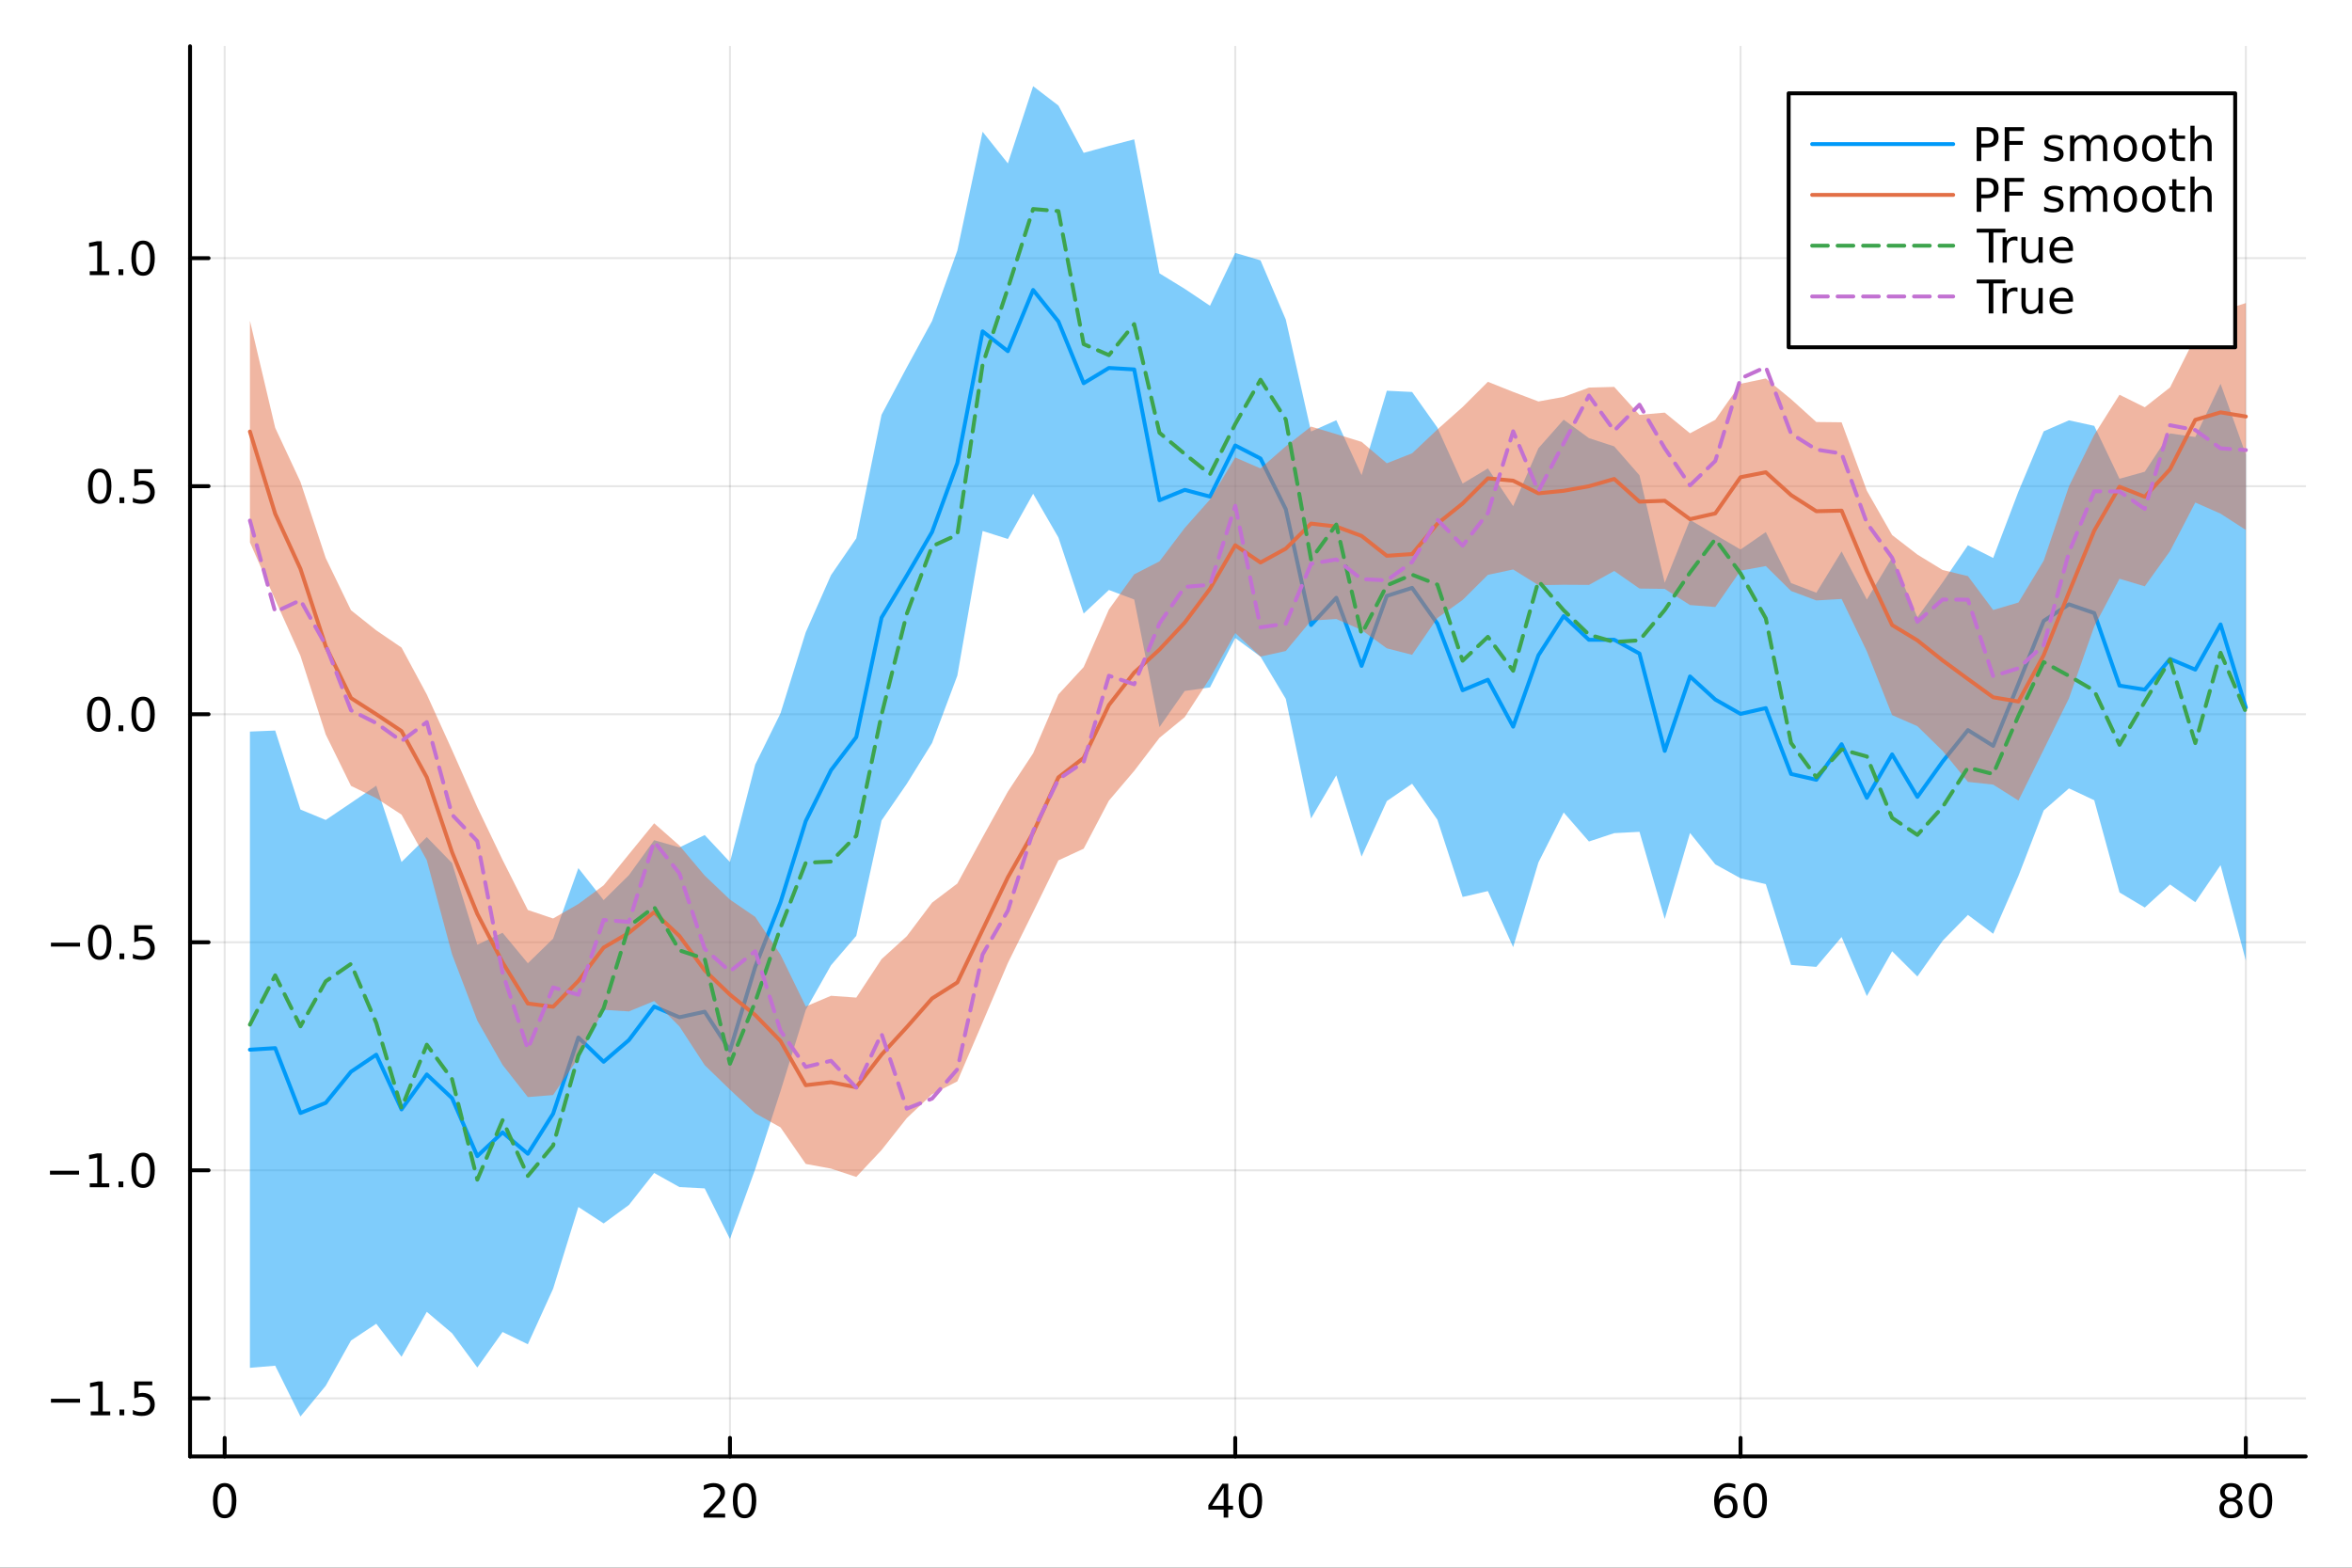 <?xml version="1.0" encoding="utf-8"?>
<svg xmlns="http://www.w3.org/2000/svg" xmlns:xlink="http://www.w3.org/1999/xlink" width="600" height="400" viewBox="0 0 2400 1600">
<rect x="0" y="0" width="2400" height="1600" fill="#333333" stroke="none"/>
<defs>
  <clipPath id="clip320">
    <rect x="0" y="0" width="2400" height="1600"/>
  </clipPath>
</defs>
<path clip-path="url(#clip320)" d="M0 1600 L2400 1600 L2400 0 L0 0  Z" fill="#ffffff" fill-rule="evenodd" fill-opacity="1"/>
<defs>
  <clipPath id="clip321">
    <rect x="480" y="0" width="1681" height="1600"/>
  </clipPath>
</defs>
<path clip-path="url(#clip320)" d="M193.936 1486.45 L2352.76 1486.45 L2352.76 47.244 L193.936 47.244  Z" fill="#ffffff" fill-rule="evenodd" fill-opacity="1"/>
<defs>
  <clipPath id="clip322">
    <rect x="193" y="47" width="2160" height="1440"/>
  </clipPath>
</defs>
<polyline clip-path="url(#clip322)" style="stroke:#000000; stroke-linecap:round; stroke-linejoin:round; stroke-width:2; stroke-opacity:0.1; fill:none" points="229.255,1486.45 229.255,47.244 "/>
<polyline clip-path="url(#clip322)" style="stroke:#000000; stroke-linecap:round; stroke-linejoin:round; stroke-width:2; stroke-opacity:0.1; fill:none" points="744.855,1486.45 744.855,47.244 "/>
<polyline clip-path="url(#clip322)" style="stroke:#000000; stroke-linecap:round; stroke-linejoin:round; stroke-width:2; stroke-opacity:0.1; fill:none" points="1260.46,1486.45 1260.46,47.244 "/>
<polyline clip-path="url(#clip322)" style="stroke:#000000; stroke-linecap:round; stroke-linejoin:round; stroke-width:2; stroke-opacity:0.1; fill:none" points="1776.06,1486.45 1776.06,47.244 "/>
<polyline clip-path="url(#clip322)" style="stroke:#000000; stroke-linecap:round; stroke-linejoin:round; stroke-width:2; stroke-opacity:0.1; fill:none" points="2291.66,1486.45 2291.66,47.244 "/>
<polyline clip-path="url(#clip322)" style="stroke:#000000; stroke-linecap:round; stroke-linejoin:round; stroke-width:2; stroke-opacity:0.1; fill:none" points="193.936,1427.17 2352.76,1427.17 "/>
<polyline clip-path="url(#clip322)" style="stroke:#000000; stroke-linecap:round; stroke-linejoin:round; stroke-width:2; stroke-opacity:0.1; fill:none" points="193.936,1194.43 2352.76,1194.43 "/>
<polyline clip-path="url(#clip322)" style="stroke:#000000; stroke-linecap:round; stroke-linejoin:round; stroke-width:2; stroke-opacity:0.1; fill:none" points="193.936,961.69 2352.76,961.69 "/>
<polyline clip-path="url(#clip322)" style="stroke:#000000; stroke-linecap:round; stroke-linejoin:round; stroke-width:2; stroke-opacity:0.1; fill:none" points="193.936,728.95 2352.76,728.95 "/>
<polyline clip-path="url(#clip322)" style="stroke:#000000; stroke-linecap:round; stroke-linejoin:round; stroke-width:2; stroke-opacity:0.1; fill:none" points="193.936,496.21 2352.76,496.21 "/>
<polyline clip-path="url(#clip322)" style="stroke:#000000; stroke-linecap:round; stroke-linejoin:round; stroke-width:2; stroke-opacity:0.1; fill:none" points="193.936,263.47 2352.76,263.47 "/>
<polyline clip-path="url(#clip320)" style="stroke:#000000; stroke-linecap:round; stroke-linejoin:round; stroke-width:4; stroke-opacity:1; fill:none" points="193.936,1486.45 2352.76,1486.45 "/>
<polyline clip-path="url(#clip320)" style="stroke:#000000; stroke-linecap:round; stroke-linejoin:round; stroke-width:4; stroke-opacity:1; fill:none" points="229.255,1486.45 229.255,1467.55 "/>
<polyline clip-path="url(#clip320)" style="stroke:#000000; stroke-linecap:round; stroke-linejoin:round; stroke-width:4; stroke-opacity:1; fill:none" points="744.855,1486.45 744.855,1467.55 "/>
<polyline clip-path="url(#clip320)" style="stroke:#000000; stroke-linecap:round; stroke-linejoin:round; stroke-width:4; stroke-opacity:1; fill:none" points="1260.46,1486.45 1260.46,1467.55 "/>
<polyline clip-path="url(#clip320)" style="stroke:#000000; stroke-linecap:round; stroke-linejoin:round; stroke-width:4; stroke-opacity:1; fill:none" points="1776.06,1486.45 1776.06,1467.55 "/>
<polyline clip-path="url(#clip320)" style="stroke:#000000; stroke-linecap:round; stroke-linejoin:round; stroke-width:4; stroke-opacity:1; fill:none" points="2291.66,1486.45 2291.66,1467.55 "/>
<path clip-path="url(#clip320)" d="M229.255 1517.37 Q225.644 1517.37 223.815 1520.93 Q222.009 1524.47 222.009 1531.6 Q222.009 1538.71 223.815 1542.27 Q225.644 1545.82 229.255 1545.82 Q232.889 1545.82 234.694 1542.27 Q236.523 1538.71 236.523 1531.6 Q236.523 1524.47 234.694 1520.93 Q232.889 1517.37 229.255 1517.37 M229.255 1513.66 Q235.065 1513.66 238.12 1518.27 Q241.199 1522.85 241.199 1531.6 Q241.199 1540.33 238.12 1544.94 Q235.065 1549.52 229.255 1549.52 Q223.444 1549.52 220.366 1544.94 Q217.31 1540.33 217.31 1531.6 Q217.31 1522.85 220.366 1518.27 Q223.444 1513.66 229.255 1513.66 Z" fill="#000000" fill-rule="nonzero" fill-opacity="1" /><path clip-path="url(#clip320)" d="M723.629 1544.91 L739.948 1544.91 L739.948 1548.85 L718.004 1548.85 L718.004 1544.91 Q720.666 1542.16 725.249 1537.53 Q729.855 1532.88 731.036 1531.53 Q733.281 1529.01 734.161 1527.27 Q735.064 1525.51 735.064 1523.82 Q735.064 1521.07 733.119 1519.33 Q731.198 1517.6 728.096 1517.6 Q725.897 1517.6 723.443 1518.36 Q721.013 1519.13 718.235 1520.68 L718.235 1515.95 Q721.059 1514.82 723.513 1514.24 Q725.967 1513.66 728.004 1513.66 Q733.374 1513.66 736.568 1516.35 Q739.763 1519.03 739.763 1523.52 Q739.763 1525.65 738.953 1527.57 Q738.166 1529.47 736.059 1532.07 Q735.48 1532.74 732.379 1535.95 Q729.277 1539.15 723.629 1544.91 Z" fill="#000000" fill-rule="nonzero" fill-opacity="1" /><path clip-path="url(#clip320)" d="M759.763 1517.37 Q756.152 1517.37 754.323 1520.93 Q752.517 1524.47 752.517 1531.6 Q752.517 1538.71 754.323 1542.27 Q756.152 1545.82 759.763 1545.82 Q763.397 1545.82 765.202 1542.27 Q767.031 1538.71 767.031 1531.6 Q767.031 1524.47 765.202 1520.93 Q763.397 1517.37 759.763 1517.37 M759.763 1513.66 Q765.573 1513.66 768.628 1518.27 Q771.707 1522.85 771.707 1531.6 Q771.707 1540.33 768.628 1544.94 Q765.573 1549.52 759.763 1549.52 Q753.952 1549.52 750.874 1544.94 Q747.818 1540.33 747.818 1531.6 Q747.818 1522.85 750.874 1518.27 Q753.952 1513.66 759.763 1513.66 Z" fill="#000000" fill-rule="nonzero" fill-opacity="1" /><path clip-path="url(#clip320)" d="M1248.63 1518.36 L1236.82 1536.81 L1248.63 1536.81 L1248.63 1518.36 M1247.4 1514.29 L1253.28 1514.29 L1253.28 1536.81 L1258.21 1536.81 L1258.21 1540.7 L1253.28 1540.7 L1253.28 1548.85 L1248.63 1548.85 L1248.63 1540.7 L1233.03 1540.7 L1233.03 1536.19 L1247.4 1514.29 Z" fill="#000000" fill-rule="nonzero" fill-opacity="1" /><path clip-path="url(#clip320)" d="M1275.94 1517.37 Q1272.33 1517.37 1270.5 1520.93 Q1268.7 1524.47 1268.7 1531.6 Q1268.7 1538.71 1270.5 1542.27 Q1272.33 1545.82 1275.94 1545.82 Q1279.58 1545.82 1281.38 1542.27 Q1283.21 1538.71 1283.21 1531.6 Q1283.21 1524.47 1281.38 1520.93 Q1279.58 1517.37 1275.94 1517.37 M1275.94 1513.66 Q1281.75 1513.66 1284.81 1518.27 Q1287.89 1522.85 1287.89 1531.6 Q1287.89 1540.33 1284.81 1544.94 Q1281.75 1549.52 1275.94 1549.52 Q1270.13 1549.52 1267.05 1544.94 Q1264 1540.33 1264 1531.6 Q1264 1522.85 1267.05 1518.27 Q1270.13 1513.66 1275.94 1513.66 Z" fill="#000000" fill-rule="nonzero" fill-opacity="1" /><path clip-path="url(#clip320)" d="M1761.46 1529.7 Q1758.31 1529.7 1756.46 1531.86 Q1754.63 1534.01 1754.63 1537.76 Q1754.63 1541.49 1756.46 1543.66 Q1758.31 1545.82 1761.46 1545.82 Q1764.61 1545.82 1766.44 1543.66 Q1768.29 1541.49 1768.29 1537.76 Q1768.29 1534.01 1766.44 1531.86 Q1764.61 1529.7 1761.46 1529.7 M1770.74 1515.05 L1770.74 1519.31 Q1768.98 1518.48 1767.18 1518.04 Q1765.4 1517.6 1763.64 1517.6 Q1759.01 1517.6 1756.55 1520.72 Q1754.12 1523.85 1753.78 1530.17 Q1755.14 1528.15 1757.2 1527.09 Q1759.26 1526 1761.74 1526 Q1766.95 1526 1769.96 1529.17 Q1772.99 1532.32 1772.99 1537.76 Q1772.99 1543.08 1769.84 1546.3 Q1766.69 1549.52 1761.46 1549.52 Q1755.47 1549.52 1752.3 1544.94 Q1749.12 1540.33 1749.12 1531.6 Q1749.12 1523.41 1753.01 1518.55 Q1756.9 1513.66 1763.45 1513.66 Q1765.21 1513.66 1766.99 1514.01 Q1768.8 1514.36 1770.74 1515.05 Z" fill="#000000" fill-rule="nonzero" fill-opacity="1" /><path clip-path="url(#clip320)" d="M1791.04 1517.37 Q1787.43 1517.37 1785.61 1520.93 Q1783.8 1524.47 1783.8 1531.6 Q1783.8 1538.71 1785.61 1542.27 Q1787.43 1545.82 1791.04 1545.82 Q1794.68 1545.82 1796.48 1542.27 Q1798.31 1538.71 1798.31 1531.6 Q1798.31 1524.47 1796.48 1520.93 Q1794.68 1517.37 1791.04 1517.37 M1791.04 1513.66 Q1796.86 1513.66 1799.91 1518.27 Q1802.99 1522.85 1802.99 1531.6 Q1802.99 1540.33 1799.91 1544.94 Q1796.86 1549.52 1791.04 1549.52 Q1785.23 1549.52 1782.16 1544.94 Q1779.1 1540.33 1779.1 1531.6 Q1779.1 1522.85 1782.16 1518.27 Q1785.23 1513.66 1791.04 1513.66 Z" fill="#000000" fill-rule="nonzero" fill-opacity="1" /><path clip-path="url(#clip320)" d="M2276.53 1532.44 Q2273.2 1532.44 2271.28 1534.22 Q2269.38 1536 2269.38 1539.13 Q2269.38 1542.25 2271.28 1544.03 Q2273.2 1545.82 2276.53 1545.82 Q2279.86 1545.82 2281.78 1544.03 Q2283.71 1542.23 2283.71 1539.13 Q2283.71 1536 2281.78 1534.22 Q2279.89 1532.44 2276.53 1532.44 M2271.85 1530.45 Q2268.84 1529.7 2267.16 1527.64 Q2265.49 1525.58 2265.49 1522.62 Q2265.49 1518.48 2268.43 1516.07 Q2271.39 1513.66 2276.53 1513.66 Q2281.69 1513.66 2284.63 1516.07 Q2287.57 1518.48 2287.57 1522.62 Q2287.57 1525.58 2285.88 1527.64 Q2284.22 1529.7 2281.23 1530.45 Q2284.61 1531.23 2286.48 1533.52 Q2288.38 1535.82 2288.38 1539.13 Q2288.38 1544.15 2285.3 1546.83 Q2282.25 1549.52 2276.53 1549.52 Q2270.81 1549.52 2267.73 1546.83 Q2264.68 1544.15 2264.68 1539.13 Q2264.68 1535.82 2266.58 1533.52 Q2268.47 1531.23 2271.85 1530.45 M2270.14 1523.06 Q2270.14 1525.75 2271.81 1527.25 Q2273.5 1528.76 2276.53 1528.76 Q2279.54 1528.76 2281.23 1527.25 Q2282.94 1525.75 2282.94 1523.06 Q2282.94 1520.38 2281.23 1518.87 Q2279.54 1517.37 2276.53 1517.37 Q2273.5 1517.37 2271.81 1518.87 Q2270.14 1520.38 2270.14 1523.06 Z" fill="#000000" fill-rule="nonzero" fill-opacity="1" /><path clip-path="url(#clip320)" d="M2306.69 1517.37 Q2303.08 1517.37 2301.25 1520.93 Q2299.45 1524.47 2299.45 1531.6 Q2299.45 1538.71 2301.25 1542.27 Q2303.08 1545.82 2306.69 1545.82 Q2310.33 1545.82 2312.13 1542.27 Q2313.96 1538.71 2313.96 1531.6 Q2313.96 1524.47 2312.13 1520.93 Q2310.33 1517.37 2306.69 1517.37 M2306.69 1513.66 Q2312.5 1513.66 2315.56 1518.27 Q2318.64 1522.85 2318.64 1531.6 Q2318.64 1540.33 2315.56 1544.94 Q2312.5 1549.52 2306.69 1549.52 Q2300.88 1549.52 2297.8 1544.94 Q2294.75 1540.33 2294.75 1531.6 Q2294.75 1522.85 2297.8 1518.27 Q2300.88 1513.66 2306.69 1513.66 Z" fill="#000000" fill-rule="nonzero" fill-opacity="1" /><polyline clip-path="url(#clip320)" style="stroke:#000000; stroke-linecap:round; stroke-linejoin:round; stroke-width:4; stroke-opacity:1; fill:none" points="193.936,1486.45 193.936,47.244 "/>
<polyline clip-path="url(#clip320)" style="stroke:#000000; stroke-linecap:round; stroke-linejoin:round; stroke-width:4; stroke-opacity:1; fill:none" points="193.936,1427.17 212.834,1427.17 "/>
<polyline clip-path="url(#clip320)" style="stroke:#000000; stroke-linecap:round; stroke-linejoin:round; stroke-width:4; stroke-opacity:1; fill:none" points="193.936,1194.43 212.834,1194.43 "/>
<polyline clip-path="url(#clip320)" style="stroke:#000000; stroke-linecap:round; stroke-linejoin:round; stroke-width:4; stroke-opacity:1; fill:none" points="193.936,961.69 212.834,961.69 "/>
<polyline clip-path="url(#clip320)" style="stroke:#000000; stroke-linecap:round; stroke-linejoin:round; stroke-width:4; stroke-opacity:1; fill:none" points="193.936,728.95 212.834,728.95 "/>
<polyline clip-path="url(#clip320)" style="stroke:#000000; stroke-linecap:round; stroke-linejoin:round; stroke-width:4; stroke-opacity:1; fill:none" points="193.936,496.21 212.834,496.21 "/>
<polyline clip-path="url(#clip320)" style="stroke:#000000; stroke-linecap:round; stroke-linejoin:round; stroke-width:4; stroke-opacity:1; fill:none" points="193.936,263.47 212.834,263.47 "/>
<path clip-path="url(#clip320)" d="M51.987 1427.62 L81.663 1427.62 L81.663 1431.56 L51.987 1431.56 L51.987 1427.62 Z" fill="#000000" fill-rule="nonzero" fill-opacity="1" /><path clip-path="url(#clip320)" d="M92.566 1440.51 L100.205 1440.51 L100.205 1414.15 L91.895 1415.82 L91.895 1411.56 L100.159 1409.89 L104.834 1409.89 L104.834 1440.51 L112.473 1440.51 L112.473 1444.45 L92.566 1444.45 L92.566 1440.51 Z" fill="#000000" fill-rule="nonzero" fill-opacity="1" /><path clip-path="url(#clip320)" d="M121.918 1438.57 L126.802 1438.57 L126.802 1444.45 L121.918 1444.45 L121.918 1438.57 Z" fill="#000000" fill-rule="nonzero" fill-opacity="1" /><path clip-path="url(#clip320)" d="M137.033 1409.89 L155.39 1409.89 L155.39 1413.83 L141.316 1413.83 L141.316 1422.3 Q142.334 1421.95 143.353 1421.79 Q144.371 1421.6 145.39 1421.6 Q151.177 1421.6 154.556 1424.77 Q157.936 1427.95 157.936 1433.36 Q157.936 1438.94 154.464 1442.04 Q150.992 1445.12 144.672 1445.12 Q142.496 1445.12 140.228 1444.75 Q137.982 1444.38 135.575 1443.64 L135.575 1438.94 Q137.658 1440.07 139.881 1440.63 Q142.103 1441.19 144.58 1441.19 Q148.584 1441.19 150.922 1439.08 Q153.26 1436.97 153.26 1433.36 Q153.26 1429.75 150.922 1427.64 Q148.584 1425.54 144.58 1425.54 Q142.705 1425.54 140.83 1425.95 Q138.978 1426.37 137.033 1427.25 L137.033 1409.89 Z" fill="#000000" fill-rule="nonzero" fill-opacity="1" /><path clip-path="url(#clip320)" d="M50.992 1194.88 L80.668 1194.88 L80.668 1198.82 L50.992 1198.82 L50.992 1194.88 Z" fill="#000000" fill-rule="nonzero" fill-opacity="1" /><path clip-path="url(#clip320)" d="M91.571 1207.77 L99.21 1207.77 L99.21 1181.41 L90.899 1183.08 L90.899 1178.82 L99.163 1177.15 L103.839 1177.15 L103.839 1207.77 L111.478 1207.77 L111.478 1211.71 L91.571 1211.71 L91.571 1207.77 Z" fill="#000000" fill-rule="nonzero" fill-opacity="1" /><path clip-path="url(#clip320)" d="M120.922 1205.83 L125.807 1205.83 L125.807 1211.71 L120.922 1211.71 L120.922 1205.83 Z" fill="#000000" fill-rule="nonzero" fill-opacity="1" /><path clip-path="url(#clip320)" d="M145.992 1180.23 Q142.381 1180.23 140.552 1183.79 Q138.746 1187.33 138.746 1194.46 Q138.746 1201.57 140.552 1205.14 Q142.381 1208.68 145.992 1208.68 Q149.626 1208.68 151.431 1205.14 Q153.26 1201.57 153.26 1194.46 Q153.26 1187.33 151.431 1183.79 Q149.626 1180.23 145.992 1180.23 M145.992 1176.52 Q151.802 1176.52 154.857 1181.13 Q157.936 1185.71 157.936 1194.46 Q157.936 1203.19 154.857 1207.8 Q151.802 1212.38 145.992 1212.38 Q140.181 1212.38 137.103 1207.8 Q134.047 1203.19 134.047 1194.46 Q134.047 1185.71 137.103 1181.13 Q140.181 1176.52 145.992 1176.52 Z" fill="#000000" fill-rule="nonzero" fill-opacity="1" /><path clip-path="url(#clip320)" d="M51.987 962.141 L81.663 962.141 L81.663 966.076 L51.987 966.076 L51.987 962.141 Z" fill="#000000" fill-rule="nonzero" fill-opacity="1" /><path clip-path="url(#clip320)" d="M101.756 947.489 Q98.145 947.489 96.316 951.053 Q94.51 954.595 94.51 961.725 Q94.51 968.831 96.316 972.396 Q98.145 975.937 101.756 975.937 Q105.39 975.937 107.196 972.396 Q109.024 968.831 109.024 961.725 Q109.024 954.595 107.196 951.053 Q105.39 947.489 101.756 947.489 M101.756 943.785 Q107.566 943.785 110.621 948.391 Q113.7 952.975 113.7 961.725 Q113.7 970.451 110.621 975.058 Q107.566 979.641 101.756 979.641 Q95.946 979.641 92.867 975.058 Q89.811 970.451 89.811 961.725 Q89.811 952.975 92.867 948.391 Q95.946 943.785 101.756 943.785 Z" fill="#000000" fill-rule="nonzero" fill-opacity="1" /><path clip-path="url(#clip320)" d="M121.918 973.09 L126.802 973.09 L126.802 978.97 L121.918 978.97 L121.918 973.09 Z" fill="#000000" fill-rule="nonzero" fill-opacity="1" /><path clip-path="url(#clip320)" d="M137.033 944.41 L155.39 944.41 L155.39 948.345 L141.316 948.345 L141.316 956.817 Q142.334 956.47 143.353 956.308 Q144.371 956.123 145.39 956.123 Q151.177 956.123 154.556 959.294 Q157.936 962.465 157.936 967.882 Q157.936 973.461 154.464 976.562 Q150.992 979.641 144.672 979.641 Q142.496 979.641 140.228 979.271 Q137.982 978.9 135.575 978.16 L135.575 973.461 Q137.658 974.595 139.881 975.15 Q142.103 975.706 144.58 975.706 Q148.584 975.706 150.922 973.599 Q153.26 971.493 153.26 967.882 Q153.26 964.271 150.922 962.164 Q148.584 960.058 144.58 960.058 Q142.705 960.058 140.83 960.475 Q138.978 960.891 137.033 961.771 L137.033 944.41 Z" fill="#000000" fill-rule="nonzero" fill-opacity="1" /><path clip-path="url(#clip320)" d="M100.76 714.749 Q97.149 714.749 95.321 718.313 Q93.515 721.855 93.515 728.985 Q93.515 736.091 95.321 739.656 Q97.149 743.197 100.76 743.197 Q104.395 743.197 106.2 739.656 Q108.029 736.091 108.029 728.985 Q108.029 721.855 106.2 718.313 Q104.395 714.749 100.76 714.749 M100.76 711.045 Q106.571 711.045 109.626 715.651 Q112.705 720.235 112.705 728.985 Q112.705 737.711 109.626 742.318 Q106.571 746.901 100.76 746.901 Q94.95 746.901 91.871 742.318 Q88.816 737.711 88.816 728.985 Q88.816 720.235 91.871 715.651 Q94.95 711.045 100.76 711.045 Z" fill="#000000" fill-rule="nonzero" fill-opacity="1" /><path clip-path="url(#clip320)" d="M120.922 740.35 L125.807 740.35 L125.807 746.23 L120.922 746.23 L120.922 740.35 Z" fill="#000000" fill-rule="nonzero" fill-opacity="1" /><path clip-path="url(#clip320)" d="M145.992 714.749 Q142.381 714.749 140.552 718.313 Q138.746 721.855 138.746 728.985 Q138.746 736.091 140.552 739.656 Q142.381 743.197 145.992 743.197 Q149.626 743.197 151.431 739.656 Q153.26 736.091 153.26 728.985 Q153.26 721.855 151.431 718.313 Q149.626 714.749 145.992 714.749 M145.992 711.045 Q151.802 711.045 154.857 715.651 Q157.936 720.235 157.936 728.985 Q157.936 737.711 154.857 742.318 Q151.802 746.901 145.992 746.901 Q140.181 746.901 137.103 742.318 Q134.047 737.711 134.047 728.985 Q134.047 720.235 137.103 715.651 Q140.181 711.045 145.992 711.045 Z" fill="#000000" fill-rule="nonzero" fill-opacity="1" /><path clip-path="url(#clip320)" d="M101.756 482.008 Q98.145 482.008 96.316 485.573 Q94.51 489.115 94.51 496.245 Q94.51 503.351 96.316 506.916 Q98.145 510.457 101.756 510.457 Q105.39 510.457 107.196 506.916 Q109.024 503.351 109.024 496.245 Q109.024 489.115 107.196 485.573 Q105.39 482.008 101.756 482.008 M101.756 478.305 Q107.566 478.305 110.621 482.911 Q113.7 487.495 113.7 496.245 Q113.7 504.971 110.621 509.578 Q107.566 514.161 101.756 514.161 Q95.946 514.161 92.867 509.578 Q89.811 504.971 89.811 496.245 Q89.811 487.495 92.867 482.911 Q95.946 478.305 101.756 478.305 Z" fill="#000000" fill-rule="nonzero" fill-opacity="1" /><path clip-path="url(#clip320)" d="M121.918 507.61 L126.802 507.61 L126.802 513.49 L121.918 513.49 L121.918 507.61 Z" fill="#000000" fill-rule="nonzero" fill-opacity="1" /><path clip-path="url(#clip320)" d="M137.033 478.93 L155.39 478.93 L155.39 482.865 L141.316 482.865 L141.316 491.337 Q142.334 490.99 143.353 490.828 Q144.371 490.643 145.39 490.643 Q151.177 490.643 154.556 493.814 Q157.936 496.985 157.936 502.402 Q157.936 507.981 154.464 511.082 Q150.992 514.161 144.672 514.161 Q142.496 514.161 140.228 513.791 Q137.982 513.42 135.575 512.68 L135.575 507.981 Q137.658 509.115 139.881 509.67 Q142.103 510.226 144.58 510.226 Q148.584 510.226 150.922 508.119 Q153.26 506.013 153.26 502.402 Q153.26 498.791 150.922 496.684 Q148.584 494.578 144.58 494.578 Q142.705 494.578 140.83 494.995 Q138.978 495.411 137.033 496.291 L137.033 478.93 Z" fill="#000000" fill-rule="nonzero" fill-opacity="1" /><path clip-path="url(#clip320)" d="M91.571 276.815 L99.21 276.815 L99.21 250.449 L90.899 252.116 L90.899 247.856 L99.163 246.19 L103.839 246.19 L103.839 276.815 L111.478 276.815 L111.478 280.75 L91.571 280.75 L91.571 276.815 Z" fill="#000000" fill-rule="nonzero" fill-opacity="1" /><path clip-path="url(#clip320)" d="M120.922 274.87 L125.807 274.87 L125.807 280.75 L120.922 280.75 L120.922 274.87 Z" fill="#000000" fill-rule="nonzero" fill-opacity="1" /><path clip-path="url(#clip320)" d="M145.992 249.268 Q142.381 249.268 140.552 252.833 Q138.746 256.375 138.746 263.504 Q138.746 270.611 140.552 274.176 Q142.381 277.717 145.992 277.717 Q149.626 277.717 151.431 274.176 Q153.26 270.611 153.26 263.504 Q153.26 256.375 151.431 252.833 Q149.626 249.268 145.992 249.268 M145.992 245.565 Q151.802 245.565 154.857 250.171 Q157.936 254.755 157.936 263.504 Q157.936 272.231 154.857 276.838 Q151.802 281.421 145.992 281.421 Q140.181 281.421 137.103 276.838 Q134.047 272.231 134.047 263.504 Q134.047 254.755 137.103 250.171 Q140.181 245.565 145.992 245.565 Z" fill="#000000" fill-rule="nonzero" fill-opacity="1" /><path clip-path="url(#clip322)" d="M255.035 1396.02 L280.815 1393.85 L306.595 1445.72 L332.375 1414.34 L358.155 1368.17 L383.935 1351.03 L409.715 1384.77 L435.495 1338.87 L461.275 1360.71 L487.055 1395.71 L512.835 1359.43 L538.615 1371.96 L564.395 1315.31 L590.175 1231.84 L615.955 1248.64 L641.735 1229.83 L667.515 1197.15 L693.295 1211.55 L719.075 1212.89 L744.855 1264.52 L770.635 1193.19 L796.415 1113.75 L822.195 1030.77 L847.975 985.146 L873.755 955.095 L899.535 837.406 L925.316 799.946 L951.096 758.256 L976.876 689.536 L1002.66 541.898 L1028.44 550.086 L1054.22 503.942 L1080 548.544 L1105.78 626.178 L1131.56 602.149 L1157.34 611.857 L1183.12 742.115 L1208.9 705.211 L1234.68 701.548 L1260.46 651.144 L1286.24 670.19 L1312.02 713.274 L1337.8 835.346 L1363.58 791.303 L1389.36 874.247 L1415.14 817.579 L1440.92 799.886 L1466.7 836.535 L1492.48 915.431 L1518.26 909.457 L1544.04 966.673 L1569.82 880.215 L1595.6 829.224 L1621.38 858.84 L1647.16 850.313 L1672.94 848.962 L1698.72 937.956 L1724.5 850.16 L1750.28 882.162 L1776.06 896.375 L1801.84 902.375 L1827.62 984.807 L1853.4 986.798 L1879.18 956.338 L1904.96 1016.63 L1930.74 970.888 L1956.52 996.601 L1982.3 960.141 L2008.08 933.786 L2033.86 953.022 L2059.64 893.993 L2085.42 827.109 L2111.2 804.649 L2136.98 816.731 L2162.76 910.85 L2188.54 926.232 L2214.32 902.719 L2240.1 920.839 L2265.88 882.976 L2291.66 980.481 L2291.66 463.708 L2265.88 391.671 L2240.1 446.013 L2214.32 442.335 L2188.54 481.442 L2162.76 488.623 L2136.98 434.64 L2111.2 428.991 L2085.42 440.199 L2059.64 501.678 L2033.86 569.457 L2008.08 556.494 L1982.3 594.305 L1956.52 630.045 L1930.74 569.006 L1904.96 611.901 L1879.18 562.77 L1853.4 604.922 L1827.62 595.071 L1801.84 543.01 L1776.06 560.833 L1750.28 545.738 L1724.5 530.614 L1698.72 594.784 L1672.94 485.093 L1647.16 455.577 L1621.38 447.159 L1595.6 428.322 L1569.82 457.446 L1544.04 516.609 L1518.26 478.035 L1492.48 493.525 L1466.7 436.38 L1440.92 400.053 L1415.14 398.794 L1389.36 484.966 L1363.58 428.871 L1337.8 440.402 L1312.02 326.095 L1286.24 265.722 L1260.46 258.133 L1234.68 312.046 L1208.9 294.782 L1183.12 278.979 L1157.34 142.235 L1131.56 148.927 L1105.78 156.016 L1080 107.7 L1054.22 87.976 L1028.44 166.769 L1002.66 134.47 L976.876 255.712 L951.096 327.575 L925.316 374.881 L899.535 423.344 L873.755 549.44 L847.975 586.966 L822.195 645.299 L796.415 728.033 L770.635 780.326 L744.855 879.848 L719.075 852.261 L693.295 864.901 L667.515 857.491 L641.735 893.211 L615.955 918.667 L590.175 886.006 L564.395 958.013 L538.615 983.107 L512.835 951.999 L487.055 964.173 L461.275 880.84 L435.495 854.33 L409.715 879.775 L383.935 801.862 L358.155 819.471 L332.375 836.865 L306.595 826.219 L280.815 745.603 L255.035 746.648  Z" fill="#009af9" fill-rule="evenodd" fill-opacity="0.5"/>
<polyline clip-path="url(#clip322)" style="stroke:#009af9; stroke-linecap:round; stroke-linejoin:round; stroke-width:4; stroke-opacity:1; fill:none" points="255.035,1071.33 280.815,1069.73 306.595,1135.97 332.375,1125.6 358.155,1093.82 383.935,1076.44 409.715,1132.27 435.495,1096.6 461.275,1120.77 487.055,1179.94 512.835,1155.71 538.615,1177.53 564.395,1136.66 590.175,1058.92 615.955,1083.65 641.735,1061.52 667.515,1027.32 693.295,1038.23 719.075,1032.57 744.855,1072.18 770.635,986.759 796.415,920.891 822.195,838.033 847.975,786.056 873.755,752.268 899.535,630.375 925.316,587.414 951.096,542.916 976.876,472.624 1002.66,338.184 1028.44,358.428 1054.22,295.959 1080,328.122 1105.78,391.097 1131.56,375.538 1157.34,377.046 1183.12,510.547 1208.9,499.996 1234.68,506.797 1260.46,454.638 1286.24,467.956 1312.02,519.685 1337.8,637.874 1363.58,610.087 1389.36,679.606 1415.14,608.187 1440.92,599.97 1466.7,636.458 1492.48,704.478 1518.26,693.746 1544.04,741.641 1569.82,668.83 1595.6,628.773 1621.38,652.999 1647.16,652.945 1672.94,667.027 1698.72,766.37 1724.5,690.387 1750.28,713.95 1776.06,728.604 1801.84,722.693 1827.62,789.939 1853.4,795.86 1879.18,759.554 1904.96,814.263 1930.74,769.947 1956.52,813.323 1982.3,777.223 2008.08,745.14 2033.86,761.24 2059.64,697.835 2085.42,633.654 2111.2,616.82 2136.98,625.685 2162.76,699.737 2188.54,703.837 2214.32,672.527 2240.1,683.426 2265.88,637.324 2291.66,722.095 "/>
<path clip-path="url(#clip322)" d="M255.035 553.568 L280.815 612.145 L306.595 669.353 L332.375 749.606 L358.155 802.066 L383.935 814.609 L409.715 831.417 L435.495 877.906 L461.275 973.975 L487.055 1041.61 L512.835 1086.85 L538.615 1119.69 L564.395 1117.62 L590.175 1079.64 L615.955 1030.66 L641.735 1032.25 L667.515 1021.66 L693.295 1047.56 L719.075 1087.11 L744.855 1112.12 L770.635 1136.15 L796.415 1150.62 L822.195 1187.93 L847.975 1192.69 L873.755 1201.2 L899.535 1173.77 L925.316 1141.15 L951.096 1116.79 L976.876 1103.64 L1002.66 1043.47 L1028.44 982.849 L1054.22 930.835 L1080 878.117 L1105.78 866.175 L1131.56 817.116 L1157.34 786.786 L1183.12 753.065 L1208.9 731.93 L1234.68 692.082 L1260.46 646.067 L1286.24 670.122 L1312.02 664.426 L1337.8 633.419 L1363.58 631.766 L1389.36 642.997 L1415.14 661.69 L1440.92 668.315 L1466.7 630.742 L1492.48 612.35 L1518.26 586.699 L1544.04 581.212 L1569.82 597.257 L1595.6 596.805 L1621.38 596.969 L1647.16 582.751 L1672.94 600.652 L1698.72 601.044 L1724.5 617.535 L1750.28 619.518 L1776.06 582.41 L1801.84 577.736 L1827.62 603.176 L1853.4 612.816 L1879.18 611.325 L1904.96 664.829 L1930.74 729.839 L1956.52 741.152 L1982.3 766.406 L2008.08 798.023 L2033.86 800.78 L2059.64 817.056 L2085.42 765.057 L2111.2 712.719 L2136.98 639.365 L2162.76 590.701 L2188.54 598.381 L2214.32 562.434 L2240.1 512.884 L2265.88 524.235 L2291.66 540.891 L2291.66 309.321 L2265.88 317.488 L2240.1 344.163 L2214.32 395.428 L2188.54 415.656 L2162.76 402.866 L2136.98 443.839 L2111.2 496.296 L2085.42 572.194 L2059.64 614.93 L2033.86 622.586 L2008.08 587.983 L1982.3 581.752 L1956.52 566.001 L1930.74 546.069 L1904.96 500.863 L1879.18 430.994 L1853.4 430.71 L1827.62 407.384 L1801.84 386.272 L1776.06 391.683 L1750.28 428.459 L1724.5 442.217 L1698.72 421.122 L1672.94 423.389 L1647.16 394.892 L1621.38 395.571 L1595.6 405.044 L1569.82 409.743 L1544.04 399.974 L1518.26 389.695 L1492.48 415.383 L1466.7 438.347 L1440.92 462.642 L1415.14 472.801 L1389.36 450.962 L1363.58 443.051 L1337.8 435.36 L1312.02 455.509 L1286.24 478.075 L1260.46 466.916 L1234.68 509.796 L1208.9 538.856 L1183.12 572.92 L1157.34 586.173 L1131.56 622.003 L1105.78 680.798 L1080 708.732 L1054.22 768.795 L1028.44 807.892 L1002.66 854.468 L976.876 901.749 L951.096 921.264 L925.316 955.473 L899.535 978.921 L873.755 1018.16 L847.975 1016.31 L822.195 1027.22 L796.415 974.301 L770.635 935.803 L744.855 918.141 L719.075 893.602 L693.295 862.99 L667.515 840.248 L641.735 871.866 L615.955 903.581 L590.175 922.634 L564.395 937.421 L538.615 928.735 L512.835 877.624 L487.055 823.828 L461.275 765.53 L435.495 708.745 L409.715 660.912 L383.935 643.35 L358.155 622.81 L332.375 569.544 L306.595 491.846 L280.815 436.627 L255.035 327.384  Z" fill="#e26f46" fill-rule="evenodd" fill-opacity="0.5"/>
<polyline clip-path="url(#clip322)" style="stroke:#e26f46; stroke-linecap:round; stroke-linejoin:round; stroke-width:4; stroke-opacity:1; fill:none" points="255.035,440.476 280.815,524.386 306.595,580.6 332.375,659.575 358.155,712.438 383.935,728.979 409.715,746.165 435.495,793.325 461.275,869.753 487.055,932.72 512.835,982.237 538.615,1024.21 564.395,1027.52 590.175,1001.14 615.955,967.123 641.735,952.059 667.515,930.954 693.295,955.277 719.075,990.356 744.855,1015.13 770.635,1035.98 796.415,1062.46 822.195,1107.57 847.975,1104.5 873.755,1109.68 899.535,1076.35 925.316,1048.31 951.096,1019.03 976.876,1002.69 1002.66,948.97 1028.44,895.371 1054.22,849.815 1080,793.424 1105.78,773.486 1131.56,719.559 1157.34,686.48 1183.12,662.992 1208.9,635.393 1234.68,600.939 1260.46,556.491 1286.24,574.098 1312.02,559.967 1337.8,534.389 1363.58,537.409 1389.36,546.979 1415.14,567.245 1440.92,565.478 1466.7,534.544 1492.48,513.866 1518.26,488.197 1544.04,490.593 1569.82,503.5 1595.6,500.924 1621.38,496.27 1647.16,488.821 1672.94,512.021 1698.72,511.083 1724.5,529.876 1750.28,523.989 1776.06,487.047 1801.84,482.004 1827.62,505.28 1853.4,521.763 1879.18,521.16 1904.96,582.846 1930.74,637.954 1956.52,653.576 1982.3,674.079 2008.08,693.003 2033.86,711.683 2059.64,715.993 2085.42,668.626 2111.2,604.508 2136.98,541.602 2162.76,496.784 2188.54,507.018 2214.32,478.931 2240.1,428.523 2265.88,420.861 2291.66,425.106 "/>
<polyline clip-path="url(#clip322)" style="stroke:#3da44d; stroke-linecap:round; stroke-linejoin:round; stroke-width:4; stroke-opacity:1; fill:none" stroke-dasharray="16, 10" points="255.035,1045.76 280.815,995.459 306.595,1047.49 332.375,1001.54 358.155,983.763 383.935,1044.02 409.715,1130.96 435.495,1066.23 461.275,1101.42 487.055,1203.96 512.835,1143.26 538.615,1200.17 564.395,1169.2 590.175,1077.27 615.955,1028.94 641.735,945.411 667.515,925.686 693.295,969.95 719.075,978.52 744.855,1085.65 770.635,1022.53 796.415,946.831 822.195,880.539 847.975,879.334 873.755,852.989 899.535,729.536 925.316,626.349 951.096,557.524 976.876,545.768 1002.66,372.001 1028.44,294.235 1054.22,213.323 1080,215.491 1105.78,351.214 1131.56,362.439 1157.34,330.779 1183.12,441.671 1208.9,463.33 1234.68,483.985 1260.46,432.806 1286.24,387.56 1312.02,428.158 1337.8,570.864 1363.58,535.371 1389.36,647.234 1415.14,597.484 1440.92,586.498 1466.7,596.631 1492.48,674.327 1518.26,649.965 1544.04,684.598 1569.82,593.019 1595.6,622.848 1621.38,647.755 1647.16,655.215 1672.94,653.543 1698.72,622.605 1724.5,584.379 1750.28,550.226 1776.06,585.168 1801.84,631.127 1827.62,758.255 1853.4,793.269 1879.18,764.871 1904.96,772.075 1930.74,834.775 1956.52,852.118 1982.3,823.592 2008.08,783.368 2033.86,790.016 2059.64,730.45 2085.42,675.713 2111.2,689.839 2136.98,704.842 2162.76,760.157 2188.54,716.152 2214.32,673.371 2240.1,758.383 2265.88,666.228 2291.66,726.579 "/>
<polyline clip-path="url(#clip322)" style="stroke:#c271d2; stroke-linecap:round; stroke-linejoin:round; stroke-width:4; stroke-opacity:1; fill:none" stroke-dasharray="16, 10" points="255.035,531.298 280.815,624.606 306.595,612.543 332.375,658.468 358.155,724.948 383.935,737.998 409.715,756.391 435.495,736.996 461.275,831.468 487.055,858.568 512.835,992.97 538.615,1070.65 564.395,1007.74 590.175,1015.3 615.955,938.949 641.735,940.905 667.515,858.888 693.295,891.428 719.075,968.464 744.855,991.395 770.635,970.849 796.415,1051.93 822.195,1088.96 847.975,1082.65 873.755,1110.02 899.535,1055.07 925.316,1131.52 951.096,1121.22 976.876,1091.36 1002.66,974.147 1028.44,929.374 1054.22,848.205 1080,795.349 1105.78,777.835 1131.56,689.647 1157.34,698.375 1183.12,636.31 1208.9,599.001 1234.68,596.855 1260.46,516.248 1286.24,640.264 1312.02,636.544 1337.8,575.406 1363.58,570.992 1389.36,591.05 1415.14,592.304 1440.92,573.578 1466.7,530.287 1492.48,556.896 1518.26,523.606 1544.04,440.203 1569.82,501.322 1595.6,452.334 1621.38,403.72 1647.16,439.595 1672.94,413.057 1698.72,457.49 1724.5,495.365 1750.28,470.477 1776.06,386.328 1801.84,374.591 1827.62,442.603 1853.4,458.845 1879.18,462.88 1904.96,533.749 1930.74,569.225 1956.52,634.57 1982.3,611.888 2008.08,612.054 2033.86,690.179 2059.64,681.952 2085.42,658.44 2111.2,563.633 2136.98,501.419 2162.76,501.609 2188.54,519.398 2214.32,433.994 2240.1,438.894 2265.88,457.572 2291.66,459.362 "/>
<path clip-path="url(#clip320)" d="M1825.15 354.418 L2280.8 354.418 L2280.8 95.218 L1825.15 95.218  Z" fill="#ffffff" fill-rule="evenodd" fill-opacity="1"/>
<polyline clip-path="url(#clip320)" style="stroke:#000000; stroke-linecap:round; stroke-linejoin:round; stroke-width:4; stroke-opacity:1; fill:none" points="1825.15,354.418 2280.8,354.418 2280.8,95.218 1825.15,95.218 1825.15,354.418 "/>
<polyline clip-path="url(#clip320)" style="stroke:#009af9; stroke-linecap:round; stroke-linejoin:round; stroke-width:4; stroke-opacity:1; fill:none" points="1849.13,147.058 1993.05,147.058 "/>
<path clip-path="url(#clip320)" d="M2021.72 133.62 L2021.72 146.606 L2027.6 146.606 Q2030.86 146.606 2032.64 144.916 Q2034.43 143.227 2034.43 140.102 Q2034.43 137 2032.64 135.31 Q2030.86 133.62 2027.6 133.62 L2021.72 133.62 M2017.04 129.778 L2027.6 129.778 Q2033.41 129.778 2036.37 132.416 Q2039.36 135.032 2039.36 140.102 Q2039.36 145.217 2036.37 147.833 Q2033.41 150.449 2027.6 150.449 L2021.72 150.449 L2021.72 164.338 L2017.04 164.338 L2017.04 129.778 Z" fill="#000000" fill-rule="nonzero" fill-opacity="1" /><path clip-path="url(#clip320)" d="M2045.63 129.778 L2065.49 129.778 L2065.49 133.713 L2050.3 133.713 L2050.3 143.898 L2064.01 143.898 L2064.01 147.833 L2050.3 147.833 L2050.3 164.338 L2045.63 164.338 L2045.63 129.778 Z" fill="#000000" fill-rule="nonzero" fill-opacity="1" /><path clip-path="url(#clip320)" d="M2104.31 139.176 L2104.31 143.203 Q2102.5 142.277 2100.56 141.815 Q2098.61 141.352 2096.53 141.352 Q2093.36 141.352 2091.76 142.324 Q2090.19 143.296 2090.19 145.24 Q2090.19 146.722 2091.32 147.578 Q2092.46 148.412 2095.88 149.176 L2097.34 149.5 Q2101.88 150.472 2103.78 152.254 Q2105.7 154.014 2105.7 157.185 Q2105.7 160.796 2102.83 162.902 Q2099.98 165.009 2094.98 165.009 Q2092.9 165.009 2090.63 164.592 Q2088.38 164.199 2085.88 163.388 L2085.88 158.99 Q2088.24 160.217 2090.54 160.842 Q2092.83 161.444 2095.07 161.444 Q2098.08 161.444 2099.7 160.426 Q2101.32 159.384 2101.32 157.509 Q2101.32 155.773 2100.14 154.847 Q2098.99 153.921 2095.03 153.064 L2093.55 152.717 Q2089.59 151.884 2087.83 150.171 Q2086.07 148.435 2086.07 145.426 Q2086.07 141.768 2088.66 139.778 Q2091.25 137.787 2096.02 137.787 Q2098.38 137.787 2100.47 138.134 Q2102.55 138.481 2104.31 139.176 Z" fill="#000000" fill-rule="nonzero" fill-opacity="1" /><path clip-path="url(#clip320)" d="M2132.67 143.389 Q2134.26 140.518 2136.48 139.153 Q2138.71 137.787 2141.72 137.787 Q2145.77 137.787 2147.97 140.634 Q2150.17 143.458 2150.17 148.689 L2150.17 164.338 L2145.88 164.338 L2145.88 148.828 Q2145.88 145.102 2144.56 143.296 Q2143.24 141.49 2140.54 141.49 Q2137.23 141.49 2135.3 143.69 Q2133.38 145.889 2133.38 149.685 L2133.38 164.338 L2129.1 164.338 L2129.1 148.828 Q2129.1 145.078 2127.78 143.296 Q2126.46 141.49 2123.71 141.49 Q2120.44 141.49 2118.52 143.713 Q2116.6 145.912 2116.6 149.685 L2116.6 164.338 L2112.32 164.338 L2112.32 138.412 L2116.6 138.412 L2116.6 142.44 Q2118.06 140.055 2120.1 138.921 Q2122.13 137.787 2124.93 137.787 Q2127.76 137.787 2129.73 139.222 Q2131.72 140.657 2132.67 143.389 Z" fill="#000000" fill-rule="nonzero" fill-opacity="1" /><path clip-path="url(#clip320)" d="M2168.71 141.398 Q2165.28 141.398 2163.29 144.083 Q2161.3 146.745 2161.3 151.398 Q2161.3 156.051 2163.27 158.736 Q2165.26 161.398 2168.71 161.398 Q2172.11 161.398 2174.1 158.713 Q2176.09 156.027 2176.09 151.398 Q2176.09 146.791 2174.1 144.106 Q2172.11 141.398 2168.71 141.398 M2168.71 137.787 Q2174.26 137.787 2177.43 141.398 Q2180.61 145.009 2180.61 151.398 Q2180.61 157.764 2177.43 161.398 Q2174.26 165.009 2168.71 165.009 Q2163.13 165.009 2159.96 161.398 Q2156.81 157.764 2156.81 151.398 Q2156.81 145.009 2159.96 141.398 Q2163.13 137.787 2168.71 137.787 Z" fill="#000000" fill-rule="nonzero" fill-opacity="1" /><path clip-path="url(#clip320)" d="M2197.71 141.398 Q2194.29 141.398 2192.29 144.083 Q2190.3 146.745 2190.3 151.398 Q2190.3 156.051 2192.27 158.736 Q2194.26 161.398 2197.71 161.398 Q2201.11 161.398 2203.1 158.713 Q2205.1 156.027 2205.1 151.398 Q2205.1 146.791 2203.1 144.106 Q2201.11 141.398 2197.71 141.398 M2197.71 137.787 Q2203.27 137.787 2206.44 141.398 Q2209.61 145.009 2209.61 151.398 Q2209.61 157.764 2206.44 161.398 Q2203.27 165.009 2197.71 165.009 Q2192.13 165.009 2188.96 161.398 Q2185.81 157.764 2185.81 151.398 Q2185.81 145.009 2188.96 141.398 Q2192.13 137.787 2197.71 137.787 Z" fill="#000000" fill-rule="nonzero" fill-opacity="1" /><path clip-path="url(#clip320)" d="M2220.88 131.051 L2220.88 138.412 L2229.66 138.412 L2229.66 141.722 L2220.88 141.722 L2220.88 155.796 Q2220.88 158.967 2221.74 159.87 Q2222.62 160.773 2225.28 160.773 L2229.66 160.773 L2229.66 164.338 L2225.28 164.338 Q2220.35 164.338 2218.48 162.509 Q2216.6 160.657 2216.6 155.796 L2216.6 141.722 L2213.48 141.722 L2213.48 138.412 L2216.6 138.412 L2216.6 131.051 L2220.88 131.051 Z" fill="#000000" fill-rule="nonzero" fill-opacity="1" /><path clip-path="url(#clip320)" d="M2256.81 148.689 L2256.81 164.338 L2252.55 164.338 L2252.55 148.828 Q2252.55 145.148 2251.11 143.319 Q2249.68 141.49 2246.81 141.49 Q2243.36 141.49 2241.37 143.69 Q2239.38 145.889 2239.38 149.685 L2239.38 164.338 L2235.1 164.338 L2235.1 128.319 L2239.38 128.319 L2239.38 142.44 Q2240.91 140.102 2242.97 138.944 Q2245.05 137.787 2247.76 137.787 Q2252.23 137.787 2254.52 140.565 Q2256.81 143.319 2256.81 148.689 Z" fill="#000000" fill-rule="nonzero" fill-opacity="1" /><polyline clip-path="url(#clip320)" style="stroke:#e26f46; stroke-linecap:round; stroke-linejoin:round; stroke-width:4; stroke-opacity:1; fill:none" points="1849.13,198.898 1993.05,198.898 "/>
<path clip-path="url(#clip320)" d="M2021.72 185.46 L2021.72 198.446 L2027.6 198.446 Q2030.86 198.446 2032.64 196.756 Q2034.43 195.067 2034.43 191.942 Q2034.43 188.84 2032.64 187.15 Q2030.86 185.46 2027.6 185.46 L2021.72 185.46 M2017.04 181.618 L2027.6 181.618 Q2033.41 181.618 2036.37 184.256 Q2039.36 186.872 2039.36 191.942 Q2039.36 197.057 2036.37 199.673 Q2033.41 202.289 2027.6 202.289 L2021.72 202.289 L2021.72 216.178 L2017.04 216.178 L2017.04 181.618 Z" fill="#000000" fill-rule="nonzero" fill-opacity="1" /><path clip-path="url(#clip320)" d="M2045.63 181.618 L2065.49 181.618 L2065.49 185.553 L2050.3 185.553 L2050.3 195.738 L2064.01 195.738 L2064.01 199.673 L2050.3 199.673 L2050.3 216.178 L2045.63 216.178 L2045.63 181.618 Z" fill="#000000" fill-rule="nonzero" fill-opacity="1" /><path clip-path="url(#clip320)" d="M2104.31 191.016 L2104.31 195.043 Q2102.5 194.117 2100.56 193.655 Q2098.61 193.192 2096.53 193.192 Q2093.36 193.192 2091.76 194.164 Q2090.19 195.136 2090.19 197.08 Q2090.19 198.562 2091.32 199.418 Q2092.46 200.252 2095.88 201.016 L2097.34 201.34 Q2101.88 202.312 2103.78 204.094 Q2105.7 205.854 2105.7 209.025 Q2105.7 212.636 2102.83 214.742 Q2099.98 216.849 2094.98 216.849 Q2092.9 216.849 2090.63 216.432 Q2088.38 216.039 2085.88 215.228 L2085.88 210.83 Q2088.24 212.057 2090.54 212.682 Q2092.83 213.284 2095.07 213.284 Q2098.08 213.284 2099.7 212.266 Q2101.32 211.224 2101.32 209.349 Q2101.32 207.613 2100.14 206.687 Q2098.99 205.761 2095.03 204.904 L2093.55 204.557 Q2089.59 203.724 2087.83 202.011 Q2086.07 200.275 2086.07 197.266 Q2086.07 193.608 2088.66 191.618 Q2091.25 189.627 2096.02 189.627 Q2098.38 189.627 2100.47 189.974 Q2102.55 190.321 2104.31 191.016 Z" fill="#000000" fill-rule="nonzero" fill-opacity="1" /><path clip-path="url(#clip320)" d="M2132.67 195.229 Q2134.26 192.358 2136.48 190.993 Q2138.71 189.627 2141.72 189.627 Q2145.77 189.627 2147.97 192.474 Q2150.17 195.298 2150.17 200.529 L2150.17 216.178 L2145.88 216.178 L2145.88 200.668 Q2145.88 196.942 2144.56 195.136 Q2143.24 193.33 2140.54 193.33 Q2137.23 193.33 2135.3 195.53 Q2133.38 197.729 2133.38 201.525 L2133.38 216.178 L2129.1 216.178 L2129.1 200.668 Q2129.1 196.918 2127.78 195.136 Q2126.46 193.33 2123.71 193.33 Q2120.44 193.33 2118.52 195.553 Q2116.6 197.752 2116.6 201.525 L2116.6 216.178 L2112.32 216.178 L2112.32 190.252 L2116.6 190.252 L2116.6 194.28 Q2118.06 191.895 2120.1 190.761 Q2122.13 189.627 2124.93 189.627 Q2127.76 189.627 2129.73 191.062 Q2131.72 192.497 2132.67 195.229 Z" fill="#000000" fill-rule="nonzero" fill-opacity="1" /><path clip-path="url(#clip320)" d="M2168.71 193.238 Q2165.28 193.238 2163.29 195.923 Q2161.3 198.585 2161.3 203.238 Q2161.3 207.891 2163.27 210.576 Q2165.26 213.238 2168.71 213.238 Q2172.11 213.238 2174.1 210.553 Q2176.09 207.867 2176.09 203.238 Q2176.09 198.631 2174.1 195.946 Q2172.11 193.238 2168.71 193.238 M2168.71 189.627 Q2174.26 189.627 2177.43 193.238 Q2180.61 196.849 2180.61 203.238 Q2180.61 209.604 2177.43 213.238 Q2174.26 216.849 2168.71 216.849 Q2163.13 216.849 2159.96 213.238 Q2156.81 209.604 2156.81 203.238 Q2156.81 196.849 2159.96 193.238 Q2163.13 189.627 2168.71 189.627 Z" fill="#000000" fill-rule="nonzero" fill-opacity="1" /><path clip-path="url(#clip320)" d="M2197.71 193.238 Q2194.29 193.238 2192.29 195.923 Q2190.3 198.585 2190.3 203.238 Q2190.3 207.891 2192.27 210.576 Q2194.26 213.238 2197.71 213.238 Q2201.11 213.238 2203.1 210.553 Q2205.1 207.867 2205.1 203.238 Q2205.1 198.631 2203.1 195.946 Q2201.11 193.238 2197.71 193.238 M2197.71 189.627 Q2203.27 189.627 2206.44 193.238 Q2209.61 196.849 2209.61 203.238 Q2209.61 209.604 2206.44 213.238 Q2203.27 216.849 2197.71 216.849 Q2192.13 216.849 2188.96 213.238 Q2185.81 209.604 2185.81 203.238 Q2185.81 196.849 2188.96 193.238 Q2192.13 189.627 2197.71 189.627 Z" fill="#000000" fill-rule="nonzero" fill-opacity="1" /><path clip-path="url(#clip320)" d="M2220.88 182.891 L2220.88 190.252 L2229.66 190.252 L2229.66 193.562 L2220.88 193.562 L2220.88 207.636 Q2220.88 210.807 2221.74 211.71 Q2222.62 212.613 2225.28 212.613 L2229.66 212.613 L2229.66 216.178 L2225.28 216.178 Q2220.35 216.178 2218.48 214.349 Q2216.6 212.497 2216.6 207.636 L2216.6 193.562 L2213.48 193.562 L2213.48 190.252 L2216.6 190.252 L2216.6 182.891 L2220.88 182.891 Z" fill="#000000" fill-rule="nonzero" fill-opacity="1" /><path clip-path="url(#clip320)" d="M2256.81 200.529 L2256.81 216.178 L2252.55 216.178 L2252.55 200.668 Q2252.55 196.988 2251.11 195.159 Q2249.68 193.33 2246.81 193.33 Q2243.36 193.33 2241.37 195.53 Q2239.38 197.729 2239.38 201.525 L2239.38 216.178 L2235.1 216.178 L2235.1 180.159 L2239.38 180.159 L2239.38 194.28 Q2240.91 191.942 2242.97 190.784 Q2245.05 189.627 2247.76 189.627 Q2252.23 189.627 2254.52 192.405 Q2256.81 195.159 2256.81 200.529 Z" fill="#000000" fill-rule="nonzero" fill-opacity="1" /><polyline clip-path="url(#clip320)" style="stroke:#3da44d; stroke-linecap:round; stroke-linejoin:round; stroke-width:4; stroke-opacity:1; fill:none" stroke-dasharray="16, 10" points="1849.13,250.738 1993.05,250.738 "/>
<path clip-path="url(#clip320)" d="M2017.04 233.458 L2046.28 233.458 L2046.28 237.393 L2034.01 237.393 L2034.01 268.018 L2029.31 268.018 L2029.31 237.393 L2017.04 237.393 L2017.04 233.458 Z" fill="#000000" fill-rule="nonzero" fill-opacity="1" /><path clip-path="url(#clip320)" d="M2058.66 246.073 Q2057.94 245.657 2057.09 245.471 Q2056.25 245.263 2055.24 245.263 Q2051.62 245.263 2049.68 247.624 Q2047.76 249.962 2047.76 254.36 L2047.76 268.018 L2043.48 268.018 L2043.48 242.092 L2047.76 242.092 L2047.76 246.12 Q2049.1 243.758 2051.25 242.624 Q2053.41 241.467 2056.49 241.467 Q2056.93 241.467 2057.46 241.536 Q2057.99 241.583 2058.64 241.698 L2058.66 246.073 Z" fill="#000000" fill-rule="nonzero" fill-opacity="1" /><path clip-path="url(#clip320)" d="M2062.69 257.786 L2062.69 242.092 L2066.95 242.092 L2066.95 257.624 Q2066.95 261.305 2068.38 263.156 Q2069.82 264.985 2072.69 264.985 Q2076.14 264.985 2078.13 262.786 Q2080.14 260.587 2080.14 256.791 L2080.14 242.092 L2084.4 242.092 L2084.4 268.018 L2080.14 268.018 L2080.14 264.036 Q2078.59 266.397 2076.53 267.555 Q2074.49 268.689 2071.79 268.689 Q2067.32 268.689 2065 265.911 Q2062.69 263.133 2062.69 257.786 M2073.41 241.467 L2073.41 241.467 Z" fill="#000000" fill-rule="nonzero" fill-opacity="1" /><path clip-path="url(#clip320)" d="M2115.35 253.99 L2115.35 256.073 L2095.77 256.073 Q2096.05 260.471 2098.41 262.786 Q2100.79 265.078 2105.03 265.078 Q2107.48 265.078 2109.77 264.476 Q2112.09 263.874 2114.36 262.67 L2114.36 266.698 Q2112.06 267.67 2109.66 268.18 Q2107.25 268.689 2104.77 268.689 Q2098.57 268.689 2094.93 265.078 Q2091.32 261.467 2091.32 255.309 Q2091.32 248.944 2094.75 245.217 Q2098.2 241.467 2104.03 241.467 Q2109.26 241.467 2112.3 244.846 Q2115.35 248.203 2115.35 253.99 M2111.09 252.74 Q2111.05 249.245 2109.12 247.161 Q2107.23 245.078 2104.08 245.078 Q2100.51 245.078 2098.36 247.092 Q2096.23 249.106 2095.91 252.763 L2111.09 252.74 Z" fill="#000000" fill-rule="nonzero" fill-opacity="1" /><polyline clip-path="url(#clip320)" style="stroke:#c271d2; stroke-linecap:round; stroke-linejoin:round; stroke-width:4; stroke-opacity:1; fill:none" stroke-dasharray="16, 10" points="1849.13,302.578 1993.05,302.578 "/>
<path clip-path="url(#clip320)" d="M2017.04 285.298 L2046.28 285.298 L2046.28 289.233 L2034.01 289.233 L2034.01 319.858 L2029.31 319.858 L2029.31 289.233 L2017.04 289.233 L2017.04 285.298 Z" fill="#000000" fill-rule="nonzero" fill-opacity="1" /><path clip-path="url(#clip320)" d="M2058.66 297.913 Q2057.94 297.497 2057.09 297.311 Q2056.25 297.103 2055.24 297.103 Q2051.62 297.103 2049.68 299.464 Q2047.76 301.802 2047.76 306.2 L2047.76 319.858 L2043.48 319.858 L2043.48 293.932 L2047.76 293.932 L2047.76 297.96 Q2049.1 295.598 2051.25 294.464 Q2053.41 293.307 2056.49 293.307 Q2056.93 293.307 2057.46 293.376 Q2057.99 293.423 2058.64 293.538 L2058.66 297.913 Z" fill="#000000" fill-rule="nonzero" fill-opacity="1" /><path clip-path="url(#clip320)" d="M2062.69 309.626 L2062.69 293.932 L2066.95 293.932 L2066.95 309.464 Q2066.95 313.145 2068.38 314.996 Q2069.82 316.825 2072.69 316.825 Q2076.14 316.825 2078.13 314.626 Q2080.14 312.427 2080.14 308.631 L2080.14 293.932 L2084.4 293.932 L2084.4 319.858 L2080.14 319.858 L2080.14 315.876 Q2078.59 318.237 2076.53 319.395 Q2074.49 320.529 2071.79 320.529 Q2067.32 320.529 2065 317.751 Q2062.69 314.973 2062.69 309.626 M2073.41 293.307 L2073.41 293.307 Z" fill="#000000" fill-rule="nonzero" fill-opacity="1" /><path clip-path="url(#clip320)" d="M2115.35 305.83 L2115.35 307.913 L2095.77 307.913 Q2096.05 312.311 2098.41 314.626 Q2100.79 316.918 2105.03 316.918 Q2107.48 316.918 2109.77 316.316 Q2112.09 315.714 2114.36 314.51 L2114.36 318.538 Q2112.06 319.51 2109.66 320.02 Q2107.25 320.529 2104.77 320.529 Q2098.57 320.529 2094.93 316.918 Q2091.32 313.307 2091.32 307.149 Q2091.32 300.784 2094.75 297.057 Q2098.2 293.307 2104.03 293.307 Q2109.26 293.307 2112.3 296.686 Q2115.35 300.043 2115.35 305.83 M2111.09 304.58 Q2111.05 301.085 2109.12 299.001 Q2107.23 296.918 2104.08 296.918 Q2100.51 296.918 2098.36 298.932 Q2096.23 300.946 2095.91 304.603 L2111.09 304.58 Z" fill="#000000" fill-rule="nonzero" fill-opacity="1" /></svg>
